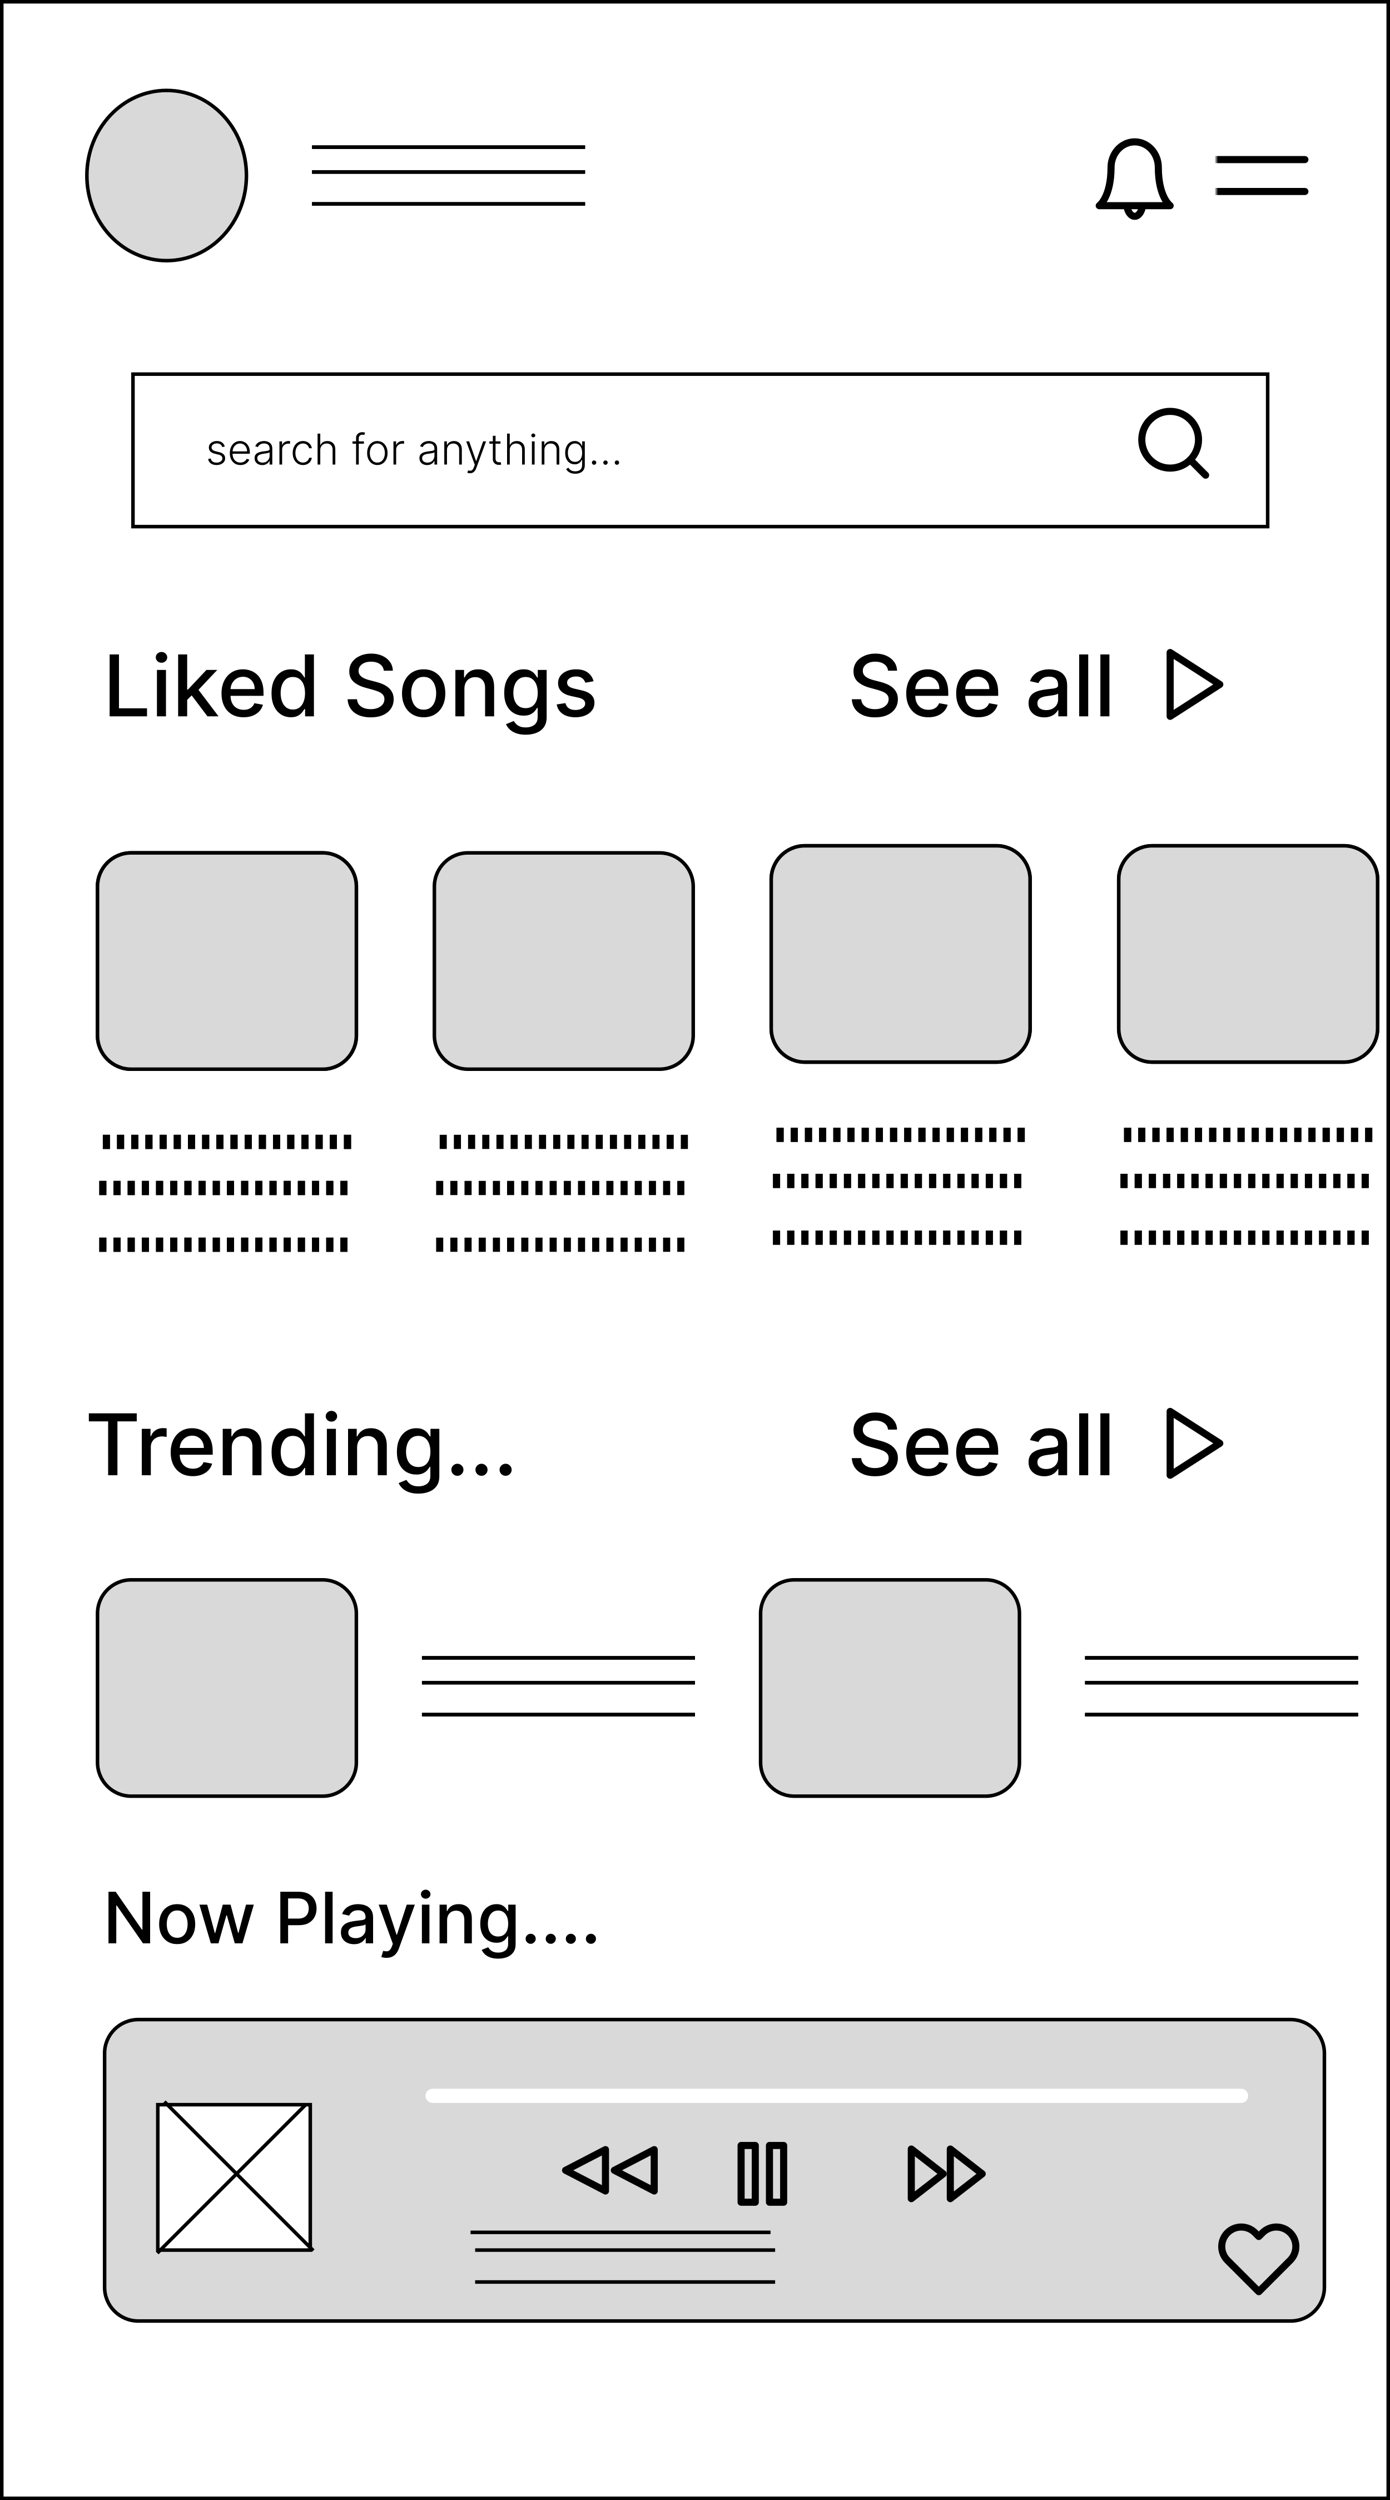 <svg width="392" height="705" viewBox="0 0 392 705" fill="none" xmlns="http://www.w3.org/2000/svg">
<rect x="0" y="0" width="392" height="705" fill="#808080" stroke="none"/>
<g clip-path="url(#clip0_62_2)">
<path d="M392 0H0V705H392V0Z" fill="#F5F5F5"/>
<path d="M391.5 0.5H0.5V704.5H391.5V0.5Z" fill="white"/>
<path d="M391.5 0.5H0.5V704.5H391.5V0.5Z" stroke="black"/>
<path d="M69.5 49.5C69.5 62.785 59.397 73.5 47 73.5C34.603 73.5 24.5 62.785 24.5 49.5C24.5 36.215 34.603 25.5 47 25.5C59.397 25.5 69.5 36.215 69.5 49.5Z" fill="#D9D9D9" stroke="black"/>
<path d="M326.667 47.2C326.667 45.29 325.964 43.459 324.714 42.109C323.464 40.759 321.768 40 320 40C318.232 40 316.536 40.759 315.286 42.109C314.036 43.459 313.333 45.29 313.333 47.2C313.333 55.6 310 58 310 58H330C330 58 326.667 55.6 326.667 47.2Z" stroke="black" stroke-width="2" stroke-linecap="round" stroke-linejoin="round"/>
<path d="M322 59C321.797 59.608 321.505 60.113 321.154 60.464C320.803 60.815 320.405 61 320 61C319.595 61 319.197 60.815 318.846 60.464C318.495 60.113 318.203 59.608 318 59" stroke="black" stroke-width="2" stroke-linecap="round" stroke-linejoin="round"/>
<path d="M88 41.5H165" stroke="black"/>
<path d="M88 57.5H165" stroke="black"/>
<path d="M88 48.5H165" stroke="black"/>
<path d="M88 41.5H165" stroke="black"/>
<path d="M88 57.5H165" stroke="black"/>
<path d="M88 48.5H165" stroke="black"/>
<path d="M119 467.5H196" stroke="black"/>
<path d="M119 483.5H196" stroke="black"/>
<path d="M119 474.5H196" stroke="black"/>
<path d="M119 467.5H196" stroke="black"/>
<path d="M119 483.5H196" stroke="black"/>
<path d="M119 474.5H196" stroke="black"/>
<path d="M357.5 105.5H37.5V148.5H357.5V105.5Z" fill="white" stroke="black"/>
<path d="M63.399 125.891L62.704 126.087C62.636 125.891 62.54 125.713 62.415 125.554C62.29 125.395 62.126 125.268 61.925 125.175C61.726 125.081 61.479 125.034 61.183 125.034C60.74 125.034 60.376 125.139 60.092 125.349C59.808 125.56 59.666 125.831 59.666 126.163C59.666 126.445 59.763 126.673 59.956 126.849C60.152 127.023 60.453 127.161 60.859 127.263L61.848 127.506C62.396 127.639 62.807 127.851 63.079 128.141C63.355 128.43 63.493 128.794 63.493 129.232C63.493 129.601 63.391 129.929 63.186 130.216C62.981 130.503 62.696 130.729 62.329 130.893C61.966 131.055 61.544 131.136 61.064 131.136C60.425 131.136 59.898 130.993 59.483 130.706C59.068 130.416 58.803 129.999 58.686 129.453L59.415 129.274C59.508 129.663 59.692 129.957 59.964 130.156C60.24 130.355 60.602 130.455 61.051 130.455C61.554 130.455 61.956 130.342 62.257 130.118C62.558 129.891 62.709 129.607 62.709 129.266C62.709 129.001 62.621 128.78 62.444 128.601C62.268 128.419 62.001 128.286 61.643 128.2L60.574 127.945C60.006 127.808 59.585 127.592 59.312 127.297C59.04 127.001 58.903 126.635 58.903 126.197C58.903 125.837 59.001 125.52 59.197 125.247C59.393 124.972 59.663 124.756 60.007 124.599C60.351 124.443 60.743 124.365 61.183 124.365C61.783 124.365 62.261 124.501 62.619 124.774C62.98 125.044 63.24 125.416 63.399 125.891ZM67.8 131.136C67.189 131.136 66.661 130.994 66.215 130.71C65.769 130.423 65.424 130.027 65.179 129.521C64.938 129.013 64.817 128.428 64.817 127.766C64.817 127.107 64.938 126.521 65.179 126.01C65.424 125.496 65.76 125.094 66.189 124.804C66.621 124.511 67.12 124.365 67.685 124.365C68.04 124.365 68.382 124.43 68.712 124.561C69.041 124.689 69.337 124.886 69.598 125.153C69.862 125.418 70.071 125.751 70.225 126.155C70.378 126.555 70.455 127.03 70.455 127.578V127.953H65.341V127.284H69.679C69.679 126.864 69.594 126.486 69.424 126.151C69.256 125.812 69.022 125.545 68.72 125.349C68.422 125.153 68.077 125.055 67.685 125.055C67.27 125.055 66.905 125.166 66.59 125.388C66.274 125.609 66.027 125.902 65.848 126.266C65.672 126.629 65.583 127.027 65.58 127.459V127.859C65.58 128.379 65.669 128.834 65.848 129.223C66.03 129.609 66.287 129.909 66.62 130.122C66.952 130.335 67.345 130.442 67.8 130.442C68.11 130.442 68.381 130.393 68.614 130.297C68.85 130.2 69.047 130.071 69.206 129.909C69.368 129.744 69.49 129.564 69.573 129.368L70.293 129.602C70.193 129.878 70.03 130.132 69.803 130.365C69.578 130.598 69.297 130.786 68.959 130.928C68.624 131.067 68.237 131.136 67.8 131.136ZM73.954 131.149C73.56 131.149 73.199 131.072 72.872 130.919C72.545 130.763 72.285 130.538 72.092 130.246C71.899 129.95 71.802 129.592 71.802 129.172C71.802 128.848 71.864 128.575 71.986 128.354C72.108 128.132 72.281 127.95 72.506 127.808C72.73 127.666 72.996 127.554 73.302 127.472C73.609 127.389 73.947 127.325 74.317 127.28C74.683 127.234 74.993 127.195 75.246 127.161C75.501 127.126 75.696 127.072 75.829 126.999C75.963 126.925 76.03 126.805 76.03 126.641V126.487C76.03 126.041 75.896 125.69 75.629 125.435C75.365 125.176 74.984 125.047 74.487 125.047C74.016 125.047 73.631 125.151 73.332 125.358C73.037 125.565 72.829 125.81 72.71 126.091L71.99 125.831C72.138 125.473 72.342 125.187 72.604 124.974C72.865 124.759 73.158 124.604 73.481 124.51C73.805 124.413 74.133 124.365 74.466 124.365C74.716 124.365 74.976 124.398 75.246 124.463C75.518 124.528 75.771 124.642 76.004 124.804C76.237 124.963 76.426 125.186 76.571 125.473C76.716 125.757 76.788 126.118 76.788 126.555V131H76.03V129.964H75.983C75.892 130.158 75.757 130.345 75.578 130.527C75.399 130.709 75.175 130.858 74.905 130.974C74.635 131.091 74.318 131.149 73.954 131.149ZM74.057 130.455C74.46 130.455 74.81 130.365 75.105 130.186C75.4 130.007 75.628 129.77 75.787 129.474C75.949 129.176 76.03 128.848 76.03 128.49V127.544C75.973 127.598 75.878 127.646 75.744 127.689C75.614 127.732 75.462 127.77 75.288 127.804C75.118 127.835 74.947 127.862 74.777 127.885C74.606 127.908 74.453 127.928 74.317 127.945C73.947 127.99 73.632 128.061 73.371 128.158C73.109 128.254 72.909 128.388 72.77 128.558C72.631 128.726 72.561 128.942 72.561 129.206C72.561 129.604 72.703 129.912 72.987 130.131C73.271 130.347 73.628 130.455 74.057 130.455ZM78.806 131V124.455H79.543V125.46H79.599C79.729 125.131 79.957 124.865 80.28 124.663C80.607 124.459 80.977 124.357 81.388 124.357C81.451 124.357 81.52 124.358 81.597 124.361C81.674 124.364 81.738 124.366 81.789 124.369V125.141C81.755 125.135 81.695 125.126 81.61 125.115C81.525 125.104 81.432 125.098 81.333 125.098C80.992 125.098 80.688 125.17 80.421 125.315C80.157 125.457 79.948 125.655 79.795 125.908C79.641 126.161 79.564 126.449 79.564 126.773V131H78.806ZM85.441 131.136C84.856 131.136 84.346 130.99 83.911 130.697C83.479 130.405 83.144 130.004 82.905 129.496C82.667 128.987 82.547 128.408 82.547 127.757C82.547 127.101 82.668 126.517 82.91 126.006C83.154 125.494 83.492 125.094 83.924 124.804C84.356 124.511 84.857 124.365 85.428 124.365C85.866 124.365 86.262 124.45 86.617 124.621C86.972 124.788 87.265 125.026 87.495 125.332C87.728 125.636 87.874 125.991 87.934 126.398H87.167C87.087 126.028 86.895 125.713 86.591 125.452C86.29 125.187 85.907 125.055 85.441 125.055C85.023 125.055 84.654 125.169 84.333 125.396C84.012 125.621 83.761 125.935 83.579 126.338C83.4 126.739 83.31 127.203 83.31 127.732C83.31 128.263 83.398 128.733 83.575 129.142C83.751 129.548 83.998 129.866 84.316 130.097C84.637 130.327 85.012 130.442 85.441 130.442C85.731 130.442 85.995 130.388 86.234 130.28C86.475 130.169 86.677 130.013 86.839 129.811C87.004 129.609 87.114 129.369 87.171 129.091H87.938C87.881 129.486 87.741 129.838 87.516 130.148C87.295 130.455 87.006 130.696 86.651 130.872C86.299 131.048 85.895 131.136 85.441 131.136ZM90.322 126.909V131H89.564V122.273H90.322V125.482H90.391C90.544 125.143 90.781 124.874 91.102 124.672C91.426 124.47 91.835 124.369 92.329 124.369C92.773 124.369 93.162 124.46 93.497 124.642C93.832 124.824 94.094 125.092 94.281 125.447C94.469 125.803 94.562 126.24 94.562 126.76V131H93.8V126.807C93.8 126.267 93.649 125.842 93.348 125.533C93.05 125.22 92.646 125.064 92.138 125.064C91.788 125.064 91.477 125.138 91.204 125.286C90.932 125.433 90.716 125.646 90.557 125.925C90.4 126.2 90.322 126.528 90.322 126.909ZM102.628 124.455V125.115H99.411V124.455H102.628ZM100.417 131V123.496C100.417 123.143 100.498 122.847 100.659 122.605C100.824 122.364 101.039 122.18 101.303 122.055C101.567 121.93 101.847 121.868 102.142 121.868C102.341 121.868 102.506 121.885 102.637 121.919C102.77 121.95 102.875 121.982 102.952 122.013L102.73 122.678C102.674 122.661 102.604 122.641 102.522 122.618C102.439 122.595 102.336 122.584 102.211 122.584C101.881 122.584 101.627 122.676 101.448 122.861C101.269 123.045 101.179 123.31 101.179 123.653L101.175 131H100.417ZM106.417 131.136C105.851 131.136 105.351 130.993 104.917 130.706C104.485 130.419 104.147 130.023 103.902 129.517C103.658 129.009 103.536 128.422 103.536 127.757C103.536 127.087 103.658 126.497 103.902 125.989C104.147 125.477 104.485 125.08 104.917 124.795C105.351 124.509 105.851 124.365 106.417 124.365C106.982 124.365 107.48 124.509 107.912 124.795C108.344 125.082 108.682 125.48 108.926 125.989C109.174 126.497 109.297 127.087 109.297 127.757C109.297 128.422 109.175 129.009 108.931 129.517C108.686 130.023 108.347 130.419 107.912 130.706C107.48 130.993 106.982 131.136 106.417 131.136ZM106.417 130.442C106.871 130.442 107.256 130.32 107.571 130.075C107.887 129.831 108.125 129.506 108.287 129.099C108.452 128.693 108.534 128.246 108.534 127.757C108.534 127.268 108.452 126.82 108.287 126.411C108.125 126.001 107.887 125.673 107.571 125.426C107.256 125.179 106.871 125.055 106.417 125.055C105.965 125.055 105.58 125.179 105.262 125.426C104.946 125.673 104.706 126.001 104.542 126.411C104.38 126.82 104.299 127.268 104.299 127.757C104.299 128.246 104.38 128.693 104.542 129.099C104.706 129.506 104.946 129.831 105.262 130.075C105.577 130.32 105.962 130.442 106.417 130.442ZM110.962 131V124.455H111.7V125.46H111.755C111.886 125.131 112.113 124.865 112.437 124.663C112.763 124.459 113.133 124.357 113.545 124.357C113.607 124.357 113.677 124.358 113.754 124.361C113.83 124.364 113.894 124.366 113.945 124.369V125.141C113.911 125.135 113.852 125.126 113.766 125.115C113.681 125.104 113.589 125.098 113.489 125.098C113.148 125.098 112.844 125.17 112.577 125.315C112.313 125.457 112.104 125.655 111.951 125.908C111.798 126.161 111.721 126.449 111.721 126.773V131H110.962ZM120.443 131.149C120.048 131.149 119.687 131.072 119.36 130.919C119.034 130.763 118.774 130.538 118.581 130.246C118.387 129.95 118.291 129.592 118.291 129.172C118.291 128.848 118.352 128.575 118.474 128.354C118.596 128.132 118.77 127.95 118.994 127.808C119.218 127.666 119.484 127.554 119.791 127.472C120.098 127.389 120.436 127.325 120.805 127.28C121.172 127.234 121.481 127.195 121.734 127.161C121.99 127.126 122.184 127.072 122.318 126.999C122.451 126.925 122.518 126.805 122.518 126.641V126.487C122.518 126.041 122.385 125.69 122.118 125.435C121.853 125.176 121.473 125.047 120.975 125.047C120.504 125.047 120.119 125.151 119.821 125.358C119.525 125.565 119.318 125.81 119.199 126.091L118.478 125.831C118.626 125.473 118.831 125.187 119.092 124.974C119.353 124.759 119.646 124.604 119.97 124.51C120.294 124.413 120.622 124.365 120.954 124.365C121.204 124.365 121.464 124.398 121.734 124.463C122.007 124.528 122.26 124.642 122.493 124.804C122.725 124.963 122.914 125.186 123.059 125.473C123.204 125.757 123.277 126.118 123.277 126.555V131H122.518V129.964H122.471C122.38 130.158 122.245 130.345 122.066 130.527C121.887 130.709 121.663 130.858 121.393 130.974C121.123 131.091 120.806 131.149 120.443 131.149ZM120.545 130.455C120.949 130.455 121.298 130.365 121.593 130.186C121.889 130.007 122.116 129.77 122.275 129.474C122.437 129.176 122.518 128.848 122.518 128.49V127.544C122.461 127.598 122.366 127.646 122.233 127.689C122.102 127.732 121.95 127.77 121.777 127.804C121.606 127.835 121.436 127.862 121.265 127.885C121.095 127.908 120.941 127.928 120.805 127.945C120.436 127.99 120.12 128.061 119.859 128.158C119.598 128.254 119.397 128.388 119.258 128.558C119.119 128.726 119.049 128.942 119.049 129.206C119.049 129.604 119.191 129.912 119.475 130.131C119.76 130.347 120.116 130.455 120.545 130.455ZM126.053 126.909V131H125.294V124.455H126.032V125.482H126.1C126.253 125.146 126.492 124.878 126.816 124.676C127.142 124.472 127.546 124.369 128.026 124.369C128.466 124.369 128.853 124.462 129.185 124.646C129.52 124.828 129.78 125.097 129.965 125.452C130.152 125.807 130.246 126.243 130.246 126.76V131H129.488V126.807C129.488 126.27 129.337 125.845 129.036 125.533C128.738 125.22 128.337 125.064 127.834 125.064C127.49 125.064 127.185 125.138 126.918 125.286C126.651 125.433 126.439 125.646 126.283 125.925C126.13 126.2 126.053 126.528 126.053 126.909ZM132.538 133.455C132.387 133.455 132.246 133.44 132.116 133.412C131.985 133.384 131.881 133.352 131.805 133.318L132.009 132.649C132.268 132.729 132.498 132.757 132.7 132.734C132.901 132.714 133.08 132.624 133.237 132.462C133.393 132.303 133.532 132.058 133.654 131.729L133.893 131.064L131.485 124.455H132.308L134.251 129.999H134.31L136.254 124.455H137.076L134.306 132.036C134.19 132.351 134.046 132.614 133.876 132.824C133.705 133.037 133.508 133.195 133.283 133.297C133.062 133.402 132.813 133.455 132.538 133.455ZM141.138 124.455V125.115H138.015V124.455H141.138ZM138.99 122.886H139.753V129.291C139.753 129.564 139.8 129.778 139.894 129.935C139.988 130.088 140.11 130.197 140.26 130.263C140.411 130.325 140.571 130.357 140.742 130.357C140.841 130.357 140.926 130.351 140.998 130.339C141.069 130.325 141.131 130.311 141.185 130.297L141.347 130.983C141.273 131.011 141.182 131.037 141.074 131.06C140.966 131.085 140.833 131.098 140.674 131.098C140.395 131.098 140.127 131.037 139.868 130.915C139.613 130.793 139.402 130.611 139.238 130.369C139.073 130.128 138.99 129.828 138.99 129.47V122.886ZM143.76 126.909V131H143.001V122.273H143.76V125.482H143.828C143.982 125.143 144.219 124.874 144.54 124.672C144.864 124.47 145.273 124.369 145.767 124.369C146.21 124.369 146.599 124.46 146.935 124.642C147.27 124.824 147.531 125.092 147.719 125.447C147.906 125.803 148 126.24 148 126.76V131H147.237V126.807C147.237 126.267 147.087 125.842 146.786 125.533C146.487 125.22 146.084 125.064 145.575 125.064C145.226 125.064 144.915 125.138 144.642 125.286C144.369 125.433 144.153 125.646 143.994 125.925C143.838 126.2 143.76 126.528 143.76 126.909ZM150.006 131V124.455H150.769V131H150.006ZM150.394 123.33C150.238 123.33 150.104 123.277 149.993 123.172C149.882 123.064 149.827 122.935 149.827 122.784C149.827 122.634 149.882 122.506 149.993 122.401C150.104 122.293 150.238 122.239 150.394 122.239C150.55 122.239 150.684 122.293 150.794 122.401C150.905 122.506 150.961 122.634 150.961 122.784C150.961 122.935 150.905 123.064 150.794 123.172C150.684 123.277 150.55 123.33 150.394 123.33ZM153.533 126.909V131H152.775V124.455H153.512V125.482H153.58C153.734 125.146 153.972 124.878 154.296 124.676C154.623 124.472 155.026 124.369 155.506 124.369C155.947 124.369 156.333 124.462 156.665 124.646C157.001 124.828 157.261 125.097 157.445 125.452C157.633 125.807 157.727 126.243 157.727 126.76V131H156.968V126.807C156.968 126.27 156.817 125.845 156.516 125.533C156.218 125.22 155.817 125.064 155.315 125.064C154.971 125.064 154.665 125.138 154.398 125.286C154.131 125.433 153.92 125.646 153.763 125.925C153.61 126.2 153.533 126.528 153.533 126.909ZM162.221 133.591C161.775 133.591 161.385 133.533 161.049 133.416C160.714 133.303 160.431 133.146 160.201 132.947C159.971 132.749 159.792 132.526 159.664 132.278L160.287 131.869C160.38 132.034 160.505 132.196 160.662 132.355C160.821 132.514 161.027 132.646 161.279 132.751C161.535 132.857 161.849 132.909 162.221 132.909C162.801 132.909 163.268 132.764 163.623 132.474C163.981 132.185 164.16 131.734 164.16 131.124V129.649H164.092C164.004 129.848 163.877 130.047 163.713 130.246C163.548 130.442 163.332 130.605 163.065 130.736C162.801 130.866 162.473 130.932 162.081 130.932C161.558 130.932 161.093 130.803 160.687 130.544C160.284 130.286 159.966 129.916 159.733 129.436C159.502 128.953 159.387 128.378 159.387 127.71C159.387 127.048 159.5 126.466 159.724 125.963C159.951 125.46 160.268 125.068 160.674 124.787C161.081 124.506 161.554 124.365 162.093 124.365C162.494 124.365 162.826 124.436 163.091 124.578C163.355 124.717 163.566 124.891 163.725 125.098C163.887 125.305 164.014 125.507 164.105 125.703H164.181V124.455H164.923V131.17C164.923 131.724 164.805 132.18 164.569 132.538C164.333 132.896 164.012 133.161 163.606 133.331C163.2 133.504 162.738 133.591 162.221 133.591ZM162.17 130.237C162.591 130.237 162.95 130.136 163.248 129.935C163.547 129.73 163.775 129.437 163.934 129.057C164.093 128.676 164.173 128.223 164.173 127.697C164.173 127.186 164.095 126.733 163.939 126.338C163.782 125.94 163.555 125.628 163.257 125.401C162.961 125.17 162.599 125.055 162.17 125.055C161.733 125.055 161.363 125.173 161.062 125.409C160.761 125.645 160.534 125.963 160.38 126.364C160.227 126.761 160.15 127.206 160.15 127.697C160.15 128.197 160.228 128.639 160.385 129.023C160.541 129.403 160.77 129.702 161.071 129.918C161.372 130.131 161.738 130.237 162.17 130.237ZM167.536 131.064C167.369 131.064 167.224 131.004 167.102 130.885C166.982 130.763 166.923 130.618 166.923 130.45C166.923 130.28 166.982 130.135 167.102 130.016C167.224 129.896 167.369 129.837 167.536 129.837C167.707 129.837 167.852 129.896 167.971 130.016C168.09 130.135 168.15 130.28 168.15 130.45C168.15 130.561 168.121 130.663 168.065 130.757C168.011 130.851 167.937 130.926 167.843 130.983C167.752 131.037 167.65 131.064 167.536 131.064ZM170.759 131.064C170.591 131.064 170.446 131.004 170.324 130.885C170.205 130.763 170.145 130.618 170.145 130.45C170.145 130.28 170.205 130.135 170.324 130.016C170.446 129.896 170.591 129.837 170.759 129.837C170.929 129.837 171.074 129.896 171.194 130.016C171.313 130.135 171.373 130.28 171.373 130.45C171.373 130.561 171.344 130.663 171.287 130.757C171.233 130.851 171.159 130.926 171.066 130.983C170.975 131.037 170.873 131.064 170.759 131.064ZM173.982 131.064C173.814 131.064 173.669 131.004 173.547 130.885C173.428 130.763 173.368 130.618 173.368 130.45C173.368 130.28 173.428 130.135 173.547 130.016C173.669 129.896 173.814 129.837 173.982 129.837C174.152 129.837 174.297 129.896 174.416 130.016C174.536 130.135 174.595 130.28 174.595 130.45C174.595 130.561 174.567 130.663 174.51 130.757C174.456 130.851 174.382 130.926 174.288 130.983C174.197 131.037 174.095 131.064 173.982 131.064Z" fill="black"/>
<path d="M30.918 202V184.545H33.551V199.733H41.46V202H30.918ZM44.26 202V188.909H46.808V202H44.26ZM45.547 186.889C45.104 186.889 44.723 186.741 44.405 186.446C44.092 186.145 43.936 185.787 43.936 185.372C43.936 184.952 44.092 184.594 44.405 184.298C44.723 183.997 45.104 183.847 45.547 183.847C45.99 183.847 46.368 183.997 46.68 184.298C46.998 184.594 47.158 184.952 47.158 185.372C47.158 185.787 46.998 186.145 46.68 186.446C46.368 186.741 45.99 186.889 45.547 186.889ZM52.58 197.56L52.563 194.449H53.006L58.222 188.909H61.273L55.325 195.216H54.924L52.58 197.56ZM50.236 202V184.545H52.785V202H50.236ZM58.504 202L53.816 195.778L55.572 193.997L61.631 202H58.504ZM68.699 202.264C67.409 202.264 66.298 201.989 65.366 201.438C64.44 200.881 63.724 200.099 63.219 199.094C62.719 198.082 62.469 196.898 62.469 195.54C62.469 194.199 62.719 193.017 63.219 191.994C63.724 190.972 64.429 190.173 65.332 189.599C66.241 189.026 67.304 188.739 68.52 188.739C69.258 188.739 69.974 188.861 70.668 189.105C71.361 189.349 71.983 189.733 72.534 190.256C73.085 190.778 73.52 191.457 73.838 192.293C74.156 193.122 74.315 194.131 74.315 195.318V196.222H63.909V194.312H71.818C71.818 193.642 71.682 193.048 71.409 192.531C71.136 192.009 70.753 191.597 70.258 191.295C69.77 190.994 69.196 190.844 68.537 190.844C67.821 190.844 67.196 191.02 66.662 191.372C66.133 191.719 65.724 192.173 65.435 192.736C65.15 193.293 65.008 193.898 65.008 194.551V196.043C65.008 196.918 65.162 197.662 65.469 198.276C65.781 198.889 66.216 199.358 66.773 199.682C67.329 200 67.98 200.159 68.724 200.159C69.207 200.159 69.648 200.091 70.045 199.955C70.443 199.812 70.787 199.602 71.077 199.324C71.366 199.045 71.588 198.702 71.741 198.293L74.153 198.727C73.96 199.437 73.614 200.06 73.114 200.594C72.619 201.122 71.997 201.534 71.247 201.83C70.503 202.119 69.653 202.264 68.699 202.264ZM82.043 202.256C80.986 202.256 80.043 201.986 79.214 201.446C78.39 200.901 77.742 200.125 77.27 199.119C76.805 198.108 76.572 196.895 76.572 195.48C76.572 194.065 76.807 192.855 77.279 191.849C77.756 190.844 78.41 190.074 79.239 189.54C80.069 189.006 81.009 188.739 82.06 188.739C82.873 188.739 83.526 188.875 84.02 189.148C84.52 189.415 84.907 189.727 85.18 190.085C85.458 190.443 85.674 190.759 85.827 191.031H85.981V184.545H88.529V202H86.04V199.963H85.827C85.674 200.241 85.452 200.56 85.162 200.918C84.879 201.276 84.486 201.588 83.986 201.855C83.486 202.122 82.839 202.256 82.043 202.256ZM82.606 200.082C83.339 200.082 83.958 199.889 84.464 199.503C84.975 199.111 85.361 198.568 85.623 197.875C85.89 197.182 86.023 196.375 86.023 195.455C86.023 194.545 85.893 193.75 85.631 193.068C85.37 192.386 84.986 191.855 84.481 191.474C83.975 191.094 83.35 190.903 82.606 190.903C81.839 190.903 81.2 191.102 80.688 191.5C80.177 191.898 79.79 192.44 79.529 193.128C79.273 193.815 79.145 194.591 79.145 195.455C79.145 196.33 79.276 197.116 79.537 197.815C79.799 198.514 80.185 199.068 80.697 199.477C81.214 199.881 81.85 200.082 82.606 200.082ZM108.242 189.131C108.151 188.324 107.776 187.699 107.117 187.256C106.458 186.807 105.629 186.582 104.629 186.582C103.913 186.582 103.293 186.696 102.771 186.923C102.248 187.145 101.842 187.452 101.552 187.844C101.268 188.23 101.126 188.67 101.126 189.165C101.126 189.58 101.222 189.937 101.415 190.239C101.614 190.54 101.873 190.793 102.191 190.997C102.515 191.196 102.862 191.364 103.231 191.5C103.6 191.631 103.955 191.739 104.296 191.824L106.001 192.267C106.558 192.403 107.129 192.588 107.714 192.821C108.299 193.054 108.842 193.361 109.342 193.741C109.842 194.122 110.245 194.594 110.552 195.156C110.864 195.719 111.021 196.392 111.021 197.176C111.021 198.165 110.765 199.043 110.254 199.81C109.748 200.577 109.012 201.182 108.046 201.625C107.086 202.068 105.924 202.29 104.56 202.29C103.254 202.29 102.123 202.082 101.168 201.668C100.214 201.253 99.466 200.665 98.927 199.903C98.387 199.136 98.089 198.227 98.032 197.176H100.674C100.725 197.807 100.93 198.332 101.288 198.753C101.651 199.168 102.114 199.477 102.677 199.682C103.245 199.881 103.867 199.98 104.543 199.98C105.288 199.98 105.95 199.864 106.529 199.631C107.114 199.392 107.575 199.062 107.91 198.642C108.245 198.216 108.413 197.719 108.413 197.151C108.413 196.634 108.265 196.21 107.969 195.881C107.68 195.551 107.285 195.278 106.785 195.062C106.29 194.847 105.731 194.656 105.106 194.491L103.043 193.929C101.646 193.548 100.538 192.989 99.719 192.25C98.907 191.511 98.501 190.534 98.501 189.318C98.501 188.312 98.773 187.435 99.319 186.685C99.864 185.935 100.603 185.352 101.535 184.938C102.467 184.517 103.518 184.307 104.688 184.307C105.87 184.307 106.913 184.514 107.816 184.929C108.725 185.344 109.441 185.915 109.964 186.642C110.487 187.364 110.759 188.193 110.782 189.131H108.242ZM119.477 202.264C118.25 202.264 117.179 201.983 116.264 201.42C115.349 200.858 114.639 200.071 114.134 199.06C113.628 198.048 113.375 196.866 113.375 195.514C113.375 194.156 113.628 192.969 114.134 191.952C114.639 190.935 115.349 190.145 116.264 189.582C117.179 189.02 118.25 188.739 119.477 188.739C120.705 188.739 121.776 189.02 122.69 189.582C123.605 190.145 124.315 190.935 124.821 191.952C125.327 192.969 125.58 194.156 125.58 195.514C125.58 196.866 125.327 198.048 124.821 199.06C124.315 200.071 123.605 200.858 122.69 201.42C121.776 201.983 120.705 202.264 119.477 202.264ZM119.486 200.125C120.281 200.125 120.94 199.915 121.463 199.494C121.986 199.074 122.372 198.514 122.622 197.815C122.878 197.116 123.006 196.347 123.006 195.506C123.006 194.67 122.878 193.903 122.622 193.205C122.372 192.5 121.986 191.935 121.463 191.509C120.94 191.082 120.281 190.869 119.486 190.869C118.685 190.869 118.02 191.082 117.491 191.509C116.969 191.935 116.58 192.5 116.324 193.205C116.074 193.903 115.949 194.67 115.949 195.506C115.949 196.347 116.074 197.116 116.324 197.815C116.58 198.514 116.969 199.074 117.491 199.494C118.02 199.915 118.685 200.125 119.486 200.125ZM130.972 194.227V202H128.424V188.909H130.87V191.04H131.032C131.333 190.347 131.805 189.79 132.447 189.369C133.094 188.949 133.91 188.739 134.893 188.739C135.785 188.739 136.566 188.926 137.237 189.301C137.907 189.67 138.427 190.222 138.796 190.955C139.165 191.687 139.35 192.594 139.35 193.673V202H136.802V193.98C136.802 193.031 136.555 192.29 136.06 191.756C135.566 191.216 134.887 190.946 134.023 190.946C133.433 190.946 132.907 191.074 132.447 191.33C131.992 191.585 131.631 191.96 131.364 192.455C131.103 192.943 130.972 193.534 130.972 194.227ZM148.256 207.182C147.217 207.182 146.322 207.045 145.572 206.773C144.827 206.5 144.219 206.139 143.748 205.69C143.276 205.241 142.924 204.75 142.691 204.216L144.881 203.312C145.035 203.562 145.239 203.827 145.495 204.105C145.756 204.389 146.109 204.631 146.552 204.83C147.001 205.028 147.577 205.128 148.282 205.128C149.248 205.128 150.046 204.892 150.677 204.42C151.308 203.955 151.623 203.21 151.623 202.188V199.614H151.461C151.308 199.892 151.086 200.202 150.796 200.543C150.512 200.884 150.12 201.179 149.62 201.429C149.12 201.679 148.469 201.804 147.668 201.804C146.634 201.804 145.702 201.562 144.873 201.08C144.049 200.591 143.396 199.872 142.913 198.923C142.435 197.969 142.197 196.795 142.197 195.403C142.197 194.011 142.433 192.818 142.904 191.824C143.381 190.83 144.035 190.068 144.864 189.54C145.694 189.006 146.634 188.739 147.685 188.739C148.498 188.739 149.154 188.875 149.654 189.148C150.154 189.415 150.543 189.727 150.822 190.085C151.106 190.443 151.325 190.759 151.478 191.031H151.665V188.909H154.163V202.29C154.163 203.415 153.901 204.338 153.379 205.06C152.856 205.781 152.148 206.315 151.256 206.662C150.37 207.009 149.37 207.182 148.256 207.182ZM148.231 199.69C148.964 199.69 149.583 199.52 150.089 199.179C150.6 198.832 150.987 198.338 151.248 197.696C151.515 197.048 151.648 196.273 151.648 195.369C151.648 194.489 151.518 193.713 151.256 193.043C150.995 192.372 150.612 191.849 150.106 191.474C149.6 191.094 148.975 190.903 148.231 190.903C147.464 190.903 146.825 191.102 146.313 191.5C145.802 191.892 145.415 192.426 145.154 193.102C144.898 193.778 144.771 194.534 144.771 195.369C144.771 196.227 144.901 196.98 145.163 197.628C145.424 198.276 145.81 198.781 146.322 199.145C146.839 199.509 147.475 199.69 148.231 199.69ZM167.39 192.105L165.08 192.514C164.984 192.219 164.83 191.937 164.62 191.67C164.415 191.403 164.137 191.185 163.785 191.014C163.433 190.844 162.992 190.759 162.464 190.759C161.742 190.759 161.14 190.92 160.657 191.244C160.174 191.562 159.933 191.974 159.933 192.48C159.933 192.918 160.094 193.27 160.418 193.537C160.742 193.804 161.265 194.023 161.987 194.193L164.066 194.67C165.271 194.949 166.168 195.378 166.759 195.957C167.35 196.537 167.646 197.29 167.646 198.216C167.646 199 167.418 199.699 166.964 200.312C166.515 200.92 165.887 201.398 165.08 201.744C164.279 202.091 163.35 202.264 162.293 202.264C160.827 202.264 159.631 201.952 158.705 201.327C157.779 200.696 157.211 199.801 157.001 198.642L159.464 198.267C159.617 198.909 159.933 199.395 160.41 199.724C160.887 200.048 161.509 200.21 162.276 200.21C163.112 200.21 163.779 200.037 164.279 199.69C164.779 199.338 165.029 198.909 165.029 198.403C165.029 197.994 164.876 197.651 164.569 197.372C164.268 197.094 163.805 196.884 163.18 196.741L160.964 196.256C159.742 195.977 158.839 195.534 158.254 194.926C157.674 194.318 157.384 193.548 157.384 192.616C157.384 191.844 157.6 191.168 158.032 190.588C158.464 190.009 159.06 189.557 159.822 189.233C160.583 188.903 161.455 188.739 162.438 188.739C163.853 188.739 164.967 189.045 165.779 189.659C166.592 190.267 167.129 191.082 167.39 192.105Z" fill="black"/>
<path d="M250.438 189.131C250.347 188.324 249.972 187.699 249.312 187.256C248.653 186.807 247.824 186.582 246.824 186.582C246.108 186.582 245.489 186.696 244.966 186.923C244.443 187.145 244.037 187.452 243.747 187.844C243.463 188.23 243.321 188.67 243.321 189.165C243.321 189.58 243.418 189.937 243.611 190.239C243.81 190.54 244.068 190.793 244.386 190.997C244.71 191.196 245.057 191.364 245.426 191.5C245.795 191.631 246.151 191.739 246.491 191.824L248.196 192.267C248.753 192.403 249.324 192.588 249.909 192.821C250.494 193.054 251.037 193.361 251.537 193.741C252.037 194.122 252.44 194.594 252.747 195.156C253.06 195.719 253.216 196.392 253.216 197.176C253.216 198.165 252.96 199.043 252.449 199.81C251.943 200.577 251.207 201.182 250.241 201.625C249.281 202.068 248.119 202.29 246.756 202.29C245.449 202.29 244.318 202.082 243.364 201.668C242.409 201.253 241.662 200.665 241.122 199.903C240.582 199.136 240.284 198.227 240.227 197.176H242.869C242.92 197.807 243.125 198.332 243.483 198.753C243.847 199.168 244.31 199.477 244.872 199.682C245.44 199.881 246.062 199.98 246.739 199.98C247.483 199.98 248.145 199.864 248.724 199.631C249.31 199.392 249.77 199.062 250.105 198.642C250.44 198.216 250.608 197.719 250.608 197.151C250.608 196.634 250.46 196.21 250.165 195.881C249.875 195.551 249.48 195.278 248.98 195.062C248.486 194.847 247.926 194.656 247.301 194.491L245.239 193.929C243.841 193.548 242.733 192.989 241.915 192.25C241.102 191.511 240.696 190.534 240.696 189.318C240.696 188.312 240.969 187.435 241.514 186.685C242.06 185.935 242.798 185.352 243.73 184.938C244.662 184.517 245.713 184.307 246.884 184.307C248.065 184.307 249.108 184.514 250.011 184.929C250.92 185.344 251.636 185.915 252.159 186.642C252.682 187.364 252.955 188.193 252.977 189.131H250.438ZM261.8 202.264C260.511 202.264 259.4 201.989 258.468 201.438C257.542 200.881 256.826 200.099 256.32 199.094C255.82 198.082 255.57 196.898 255.57 195.54C255.57 194.199 255.82 193.017 256.32 191.994C256.826 190.972 257.531 190.173 258.434 189.599C259.343 189.026 260.406 188.739 261.621 188.739C262.36 188.739 263.076 188.861 263.769 189.105C264.462 189.349 265.085 189.733 265.636 190.256C266.187 190.778 266.621 191.457 266.94 192.293C267.258 193.122 267.417 194.131 267.417 195.318V196.222H257.011V194.312H264.92C264.92 193.642 264.783 193.048 264.511 192.531C264.238 192.009 263.854 191.597 263.36 191.295C262.871 190.994 262.298 190.844 261.638 190.844C260.923 190.844 260.298 191.02 259.763 191.372C259.235 191.719 258.826 192.173 258.536 192.736C258.252 193.293 258.11 193.898 258.11 194.551V196.043C258.11 196.918 258.263 197.662 258.57 198.276C258.883 198.889 259.317 199.358 259.874 199.682C260.431 200 261.082 200.159 261.826 200.159C262.309 200.159 262.749 200.091 263.147 199.955C263.545 199.812 263.888 199.602 264.178 199.324C264.468 199.045 264.69 198.702 264.843 198.293L267.255 198.727C267.062 199.437 266.715 200.06 266.215 200.594C265.721 201.122 265.099 201.534 264.349 201.83C263.604 202.119 262.755 202.264 261.8 202.264ZM275.886 202.264C274.597 202.264 273.486 201.989 272.554 201.438C271.628 200.881 270.912 200.099 270.406 199.094C269.906 198.082 269.656 196.898 269.656 195.54C269.656 194.199 269.906 193.017 270.406 191.994C270.912 190.972 271.616 190.173 272.52 189.599C273.429 189.026 274.491 188.739 275.707 188.739C276.446 188.739 277.162 188.861 277.855 189.105C278.548 189.349 279.17 189.733 279.722 190.256C280.273 190.778 280.707 191.457 281.026 192.293C281.344 193.122 281.503 194.131 281.503 195.318V196.222H271.097V194.312H279.006C279.006 193.642 278.869 193.048 278.597 192.531C278.324 192.009 277.94 191.597 277.446 191.295C276.957 190.994 276.384 190.844 275.724 190.844C275.009 190.844 274.384 191.02 273.849 191.372C273.321 191.719 272.912 192.173 272.622 192.736C272.338 193.293 272.196 193.898 272.196 194.551V196.043C272.196 196.918 272.349 197.662 272.656 198.276C272.969 198.889 273.403 199.358 273.96 199.682C274.517 200 275.168 200.159 275.912 200.159C276.395 200.159 276.835 200.091 277.233 199.955C277.631 199.812 277.974 199.602 278.264 199.324C278.554 199.045 278.776 198.702 278.929 198.293L281.341 198.727C281.148 199.437 280.801 200.06 280.301 200.594C279.807 201.122 279.185 201.534 278.435 201.83C277.69 202.119 276.841 202.264 275.886 202.264ZM294.491 202.29C293.662 202.29 292.912 202.136 292.241 201.83C291.571 201.517 291.04 201.065 290.648 200.474C290.261 199.884 290.068 199.159 290.068 198.301C290.068 197.562 290.21 196.955 290.494 196.477C290.778 196 291.162 195.622 291.645 195.344C292.128 195.065 292.668 194.855 293.264 194.713C293.861 194.571 294.469 194.463 295.088 194.389C295.872 194.298 296.509 194.224 296.997 194.168C297.486 194.105 297.841 194.006 298.062 193.869C298.284 193.733 298.395 193.511 298.395 193.205V193.145C298.395 192.401 298.185 191.824 297.764 191.415C297.349 191.006 296.73 190.801 295.906 190.801C295.048 190.801 294.372 190.991 293.878 191.372C293.389 191.747 293.051 192.165 292.864 192.625L290.469 192.08C290.753 191.284 291.168 190.642 291.713 190.153C292.264 189.659 292.898 189.301 293.614 189.08C294.33 188.852 295.082 188.739 295.872 188.739C296.395 188.739 296.949 188.801 297.534 188.926C298.125 189.045 298.676 189.267 299.188 189.591C299.705 189.915 300.128 190.378 300.457 190.98C300.787 191.577 300.952 192.352 300.952 193.307V202H298.463V200.21H298.361C298.196 200.54 297.949 200.864 297.619 201.182C297.29 201.5 296.866 201.764 296.349 201.974C295.832 202.185 295.213 202.29 294.491 202.29ZM295.045 200.244C295.75 200.244 296.352 200.105 296.852 199.827C297.358 199.548 297.741 199.185 298.003 198.736C298.27 198.281 298.403 197.795 298.403 197.278V195.591C298.313 195.682 298.136 195.767 297.875 195.847C297.619 195.92 297.327 195.986 296.997 196.043C296.668 196.094 296.347 196.142 296.034 196.188C295.722 196.227 295.46 196.261 295.25 196.29C294.756 196.352 294.304 196.457 293.895 196.605C293.491 196.753 293.168 196.966 292.923 197.244C292.685 197.517 292.565 197.881 292.565 198.335C292.565 198.966 292.798 199.443 293.264 199.767C293.73 200.085 294.324 200.244 295.045 200.244ZM306.894 184.545V202H304.346V184.545H306.894ZM312.871 184.545V202H310.322V184.545H312.871Z" fill="black"/>
<path d="M330 184L344 193L330 202V184Z" stroke="black" stroke-width="2" stroke-linecap="round" stroke-linejoin="round"/>
<path d="M250.438 403.131C250.347 402.324 249.972 401.699 249.312 401.256C248.653 400.807 247.824 400.582 246.824 400.582C246.108 400.582 245.489 400.696 244.966 400.923C244.443 401.145 244.037 401.452 243.747 401.844C243.463 402.23 243.321 402.67 243.321 403.165C243.321 403.58 243.418 403.937 243.611 404.239C243.81 404.54 244.068 404.793 244.386 404.997C244.71 405.196 245.057 405.364 245.426 405.5C245.795 405.631 246.151 405.739 246.491 405.824L248.196 406.267C248.753 406.403 249.324 406.588 249.909 406.821C250.494 407.054 251.037 407.361 251.537 407.741C252.037 408.122 252.44 408.594 252.747 409.156C253.06 409.719 253.216 410.392 253.216 411.176C253.216 412.165 252.96 413.043 252.449 413.81C251.943 414.577 251.207 415.182 250.241 415.625C249.281 416.068 248.119 416.29 246.756 416.29C245.449 416.29 244.318 416.082 243.364 415.668C242.409 415.253 241.662 414.665 241.122 413.903C240.582 413.136 240.284 412.227 240.227 411.176H242.869C242.92 411.807 243.125 412.332 243.483 412.753C243.847 413.168 244.31 413.477 244.872 413.682C245.44 413.881 246.062 413.98 246.739 413.98C247.483 413.98 248.145 413.864 248.724 413.631C249.31 413.392 249.77 413.062 250.105 412.642C250.44 412.216 250.608 411.719 250.608 411.151C250.608 410.634 250.46 410.21 250.165 409.881C249.875 409.551 249.48 409.278 248.98 409.062C248.486 408.847 247.926 408.656 247.301 408.491L245.239 407.929C243.841 407.548 242.733 406.989 241.915 406.25C241.102 405.511 240.696 404.534 240.696 403.318C240.696 402.312 240.969 401.435 241.514 400.685C242.06 399.935 242.798 399.352 243.73 398.938C244.662 398.517 245.713 398.307 246.884 398.307C248.065 398.307 249.108 398.514 250.011 398.929C250.92 399.344 251.636 399.915 252.159 400.642C252.682 401.364 252.955 402.193 252.977 403.131H250.438ZM261.8 416.264C260.511 416.264 259.4 415.989 258.468 415.438C257.542 414.881 256.826 414.099 256.32 413.094C255.82 412.082 255.57 410.898 255.57 409.54C255.57 408.199 255.82 407.017 256.32 405.994C256.826 404.972 257.531 404.173 258.434 403.599C259.343 403.026 260.406 402.739 261.621 402.739C262.36 402.739 263.076 402.861 263.769 403.105C264.462 403.349 265.085 403.733 265.636 404.256C266.187 404.778 266.621 405.457 266.94 406.293C267.258 407.122 267.417 408.131 267.417 409.318V410.222H257.011V408.312H264.92C264.92 407.642 264.783 407.048 264.511 406.531C264.238 406.009 263.854 405.597 263.36 405.295C262.871 404.994 262.298 404.844 261.638 404.844C260.923 404.844 260.298 405.02 259.763 405.372C259.235 405.719 258.826 406.173 258.536 406.736C258.252 407.293 258.11 407.898 258.11 408.551V410.043C258.11 410.918 258.263 411.662 258.57 412.276C258.883 412.889 259.317 413.358 259.874 413.682C260.431 414 261.082 414.159 261.826 414.159C262.309 414.159 262.749 414.091 263.147 413.955C263.545 413.812 263.888 413.602 264.178 413.324C264.468 413.045 264.69 412.702 264.843 412.293L267.255 412.727C267.062 413.437 266.715 414.06 266.215 414.594C265.721 415.122 265.099 415.534 264.349 415.83C263.604 416.119 262.755 416.264 261.8 416.264ZM275.886 416.264C274.597 416.264 273.486 415.989 272.554 415.438C271.628 414.881 270.912 414.099 270.406 413.094C269.906 412.082 269.656 410.898 269.656 409.54C269.656 408.199 269.906 407.017 270.406 405.994C270.912 404.972 271.616 404.173 272.52 403.599C273.429 403.026 274.491 402.739 275.707 402.739C276.446 402.739 277.162 402.861 277.855 403.105C278.548 403.349 279.17 403.733 279.722 404.256C280.273 404.778 280.707 405.457 281.026 406.293C281.344 407.122 281.503 408.131 281.503 409.318V410.222H271.097V408.312H279.006C279.006 407.642 278.869 407.048 278.597 406.531C278.324 406.009 277.94 405.597 277.446 405.295C276.957 404.994 276.384 404.844 275.724 404.844C275.009 404.844 274.384 405.02 273.849 405.372C273.321 405.719 272.912 406.173 272.622 406.736C272.338 407.293 272.196 407.898 272.196 408.551V410.043C272.196 410.918 272.349 411.662 272.656 412.276C272.969 412.889 273.403 413.358 273.96 413.682C274.517 414 275.168 414.159 275.912 414.159C276.395 414.159 276.835 414.091 277.233 413.955C277.631 413.812 277.974 413.602 278.264 413.324C278.554 413.045 278.776 412.702 278.929 412.293L281.341 412.727C281.148 413.437 280.801 414.06 280.301 414.594C279.807 415.122 279.185 415.534 278.435 415.83C277.69 416.119 276.841 416.264 275.886 416.264ZM294.491 416.29C293.662 416.29 292.912 416.136 292.241 415.83C291.571 415.517 291.04 415.065 290.648 414.474C290.261 413.884 290.068 413.159 290.068 412.301C290.068 411.562 290.21 410.955 290.494 410.477C290.778 410 291.162 409.622 291.645 409.344C292.128 409.065 292.668 408.855 293.264 408.713C293.861 408.571 294.469 408.463 295.088 408.389C295.872 408.298 296.509 408.224 296.997 408.168C297.486 408.105 297.841 408.006 298.062 407.869C298.284 407.733 298.395 407.511 298.395 407.205V407.145C298.395 406.401 298.185 405.824 297.764 405.415C297.349 405.006 296.73 404.801 295.906 404.801C295.048 404.801 294.372 404.991 293.878 405.372C293.389 405.747 293.051 406.165 292.864 406.625L290.469 406.08C290.753 405.284 291.168 404.642 291.713 404.153C292.264 403.659 292.898 403.301 293.614 403.08C294.33 402.852 295.082 402.739 295.872 402.739C296.395 402.739 296.949 402.801 297.534 402.926C298.125 403.045 298.676 403.267 299.188 403.591C299.705 403.915 300.128 404.378 300.457 404.98C300.787 405.577 300.952 406.352 300.952 407.307V416H298.463V414.21H298.361C298.196 414.54 297.949 414.864 297.619 415.182C297.29 415.5 296.866 415.764 296.349 415.974C295.832 416.185 295.213 416.29 294.491 416.29ZM295.045 414.244C295.75 414.244 296.352 414.105 296.852 413.827C297.358 413.548 297.741 413.185 298.003 412.736C298.27 412.281 298.403 411.795 298.403 411.278V409.591C298.313 409.682 298.136 409.767 297.875 409.847C297.619 409.92 297.327 409.986 296.997 410.043C296.668 410.094 296.347 410.142 296.034 410.188C295.722 410.227 295.46 410.261 295.25 410.29C294.756 410.352 294.304 410.457 293.895 410.605C293.491 410.753 293.168 410.966 292.923 411.244C292.685 411.517 292.565 411.881 292.565 412.335C292.565 412.966 292.798 413.443 293.264 413.767C293.73 414.085 294.324 414.244 295.045 414.244ZM306.894 398.545V416H304.346V398.545H306.894ZM312.871 398.545V416H310.322V398.545H312.871Z" fill="black"/>
<path d="M330 398L344 407L330 416V398Z" stroke="black" stroke-width="2" stroke-linecap="round" stroke-linejoin="round"/>
<path d="M91 240.5H37C31.753 240.5 27.5 244.753 27.5 250V292C27.5 297.247 31.753 301.5 37 301.5H91C96.247 301.5 100.5 297.247 100.5 292V250C100.5 244.753 96.247 240.5 91 240.5Z" fill="#D9D9D9" stroke="black"/>
<path d="M29 322H100" stroke="black" stroke-width="4" stroke-dasharray="2 2"/>
<path d="M28 351H99" stroke="black" stroke-width="4" stroke-dasharray="2 2"/>
<path d="M28 335H99" stroke="black" stroke-width="4" stroke-dasharray="2 2"/>
<path d="M91 240.5H37C31.753 240.5 27.5 244.753 27.5 250V292C27.5 297.247 31.753 301.5 37 301.5H91C96.247 301.5 100.5 297.247 100.5 292V250C100.5 244.753 96.247 240.5 91 240.5Z" fill="#D9D9D9" stroke="black"/>
<path d="M91 445.5H37C31.753 445.5 27.5 449.753 27.5 455V497C27.5 502.247 31.753 506.5 37 506.5H91C96.247 506.5 100.5 502.247 100.5 497V455C100.5 449.753 96.247 445.5 91 445.5Z" fill="#D9D9D9" stroke="black"/>
<path d="M306 467.5H383" stroke="black"/>
<path d="M306 483.5H383" stroke="black"/>
<path d="M306 474.5H383" stroke="black"/>
<path d="M306 467.5H383" stroke="black"/>
<path d="M306 483.5H383" stroke="black"/>
<path d="M306 474.5H383" stroke="black"/>
<path d="M278 445.5H224C218.753 445.5 214.5 449.753 214.5 455V497C214.5 502.247 218.753 506.5 224 506.5H278C283.247 506.5 287.5 502.247 287.5 497V455C287.5 449.753 283.247 445.5 278 445.5Z" fill="#D9D9D9" stroke="black"/>
<path d="M29 322H100" stroke="black" stroke-width="4" stroke-dasharray="2 2"/>
<path d="M28 351H99" stroke="black" stroke-width="4" stroke-dasharray="2 2"/>
<path d="M28 335H99" stroke="black" stroke-width="4" stroke-dasharray="2 2"/>
<path d="M379 238.5H325C319.753 238.5 315.5 242.753 315.5 248V290C315.5 295.247 319.753 299.5 325 299.5H379C384.247 299.5 388.5 295.247 388.5 290V248C388.5 242.753 384.247 238.5 379 238.5Z" fill="#D9D9D9" stroke="black"/>
<path d="M317 320H388" stroke="black" stroke-width="4" stroke-dasharray="2 2"/>
<path d="M316 349H387" stroke="black" stroke-width="4" stroke-dasharray="2 2"/>
<path d="M316 333H387" stroke="black" stroke-width="4" stroke-dasharray="2 2"/>
<path d="M379 238.5H325C319.753 238.5 315.5 242.753 315.5 248V290C315.5 295.247 319.753 299.5 325 299.5H379C384.247 299.5 388.5 295.247 388.5 290V248C388.5 242.753 384.247 238.5 379 238.5Z" fill="#D9D9D9" stroke="black"/>
<path d="M317 320H388" stroke="black" stroke-width="4" stroke-dasharray="2 2"/>
<path d="M316 349H387" stroke="black" stroke-width="4" stroke-dasharray="2 2"/>
<path d="M316 333H387" stroke="black" stroke-width="4" stroke-dasharray="2 2"/>
<path d="M281 238.5H227C221.753 238.5 217.5 242.753 217.5 248V290C217.5 295.247 221.753 299.5 227 299.5H281C286.247 299.5 290.5 295.247 290.5 290V248C290.5 242.753 286.247 238.5 281 238.5Z" fill="#D9D9D9" stroke="black"/>
<path d="M219 320H290" stroke="black" stroke-width="4" stroke-dasharray="2 2"/>
<path d="M218 349H289" stroke="black" stroke-width="4" stroke-dasharray="2 2"/>
<path d="M218 333H289" stroke="black" stroke-width="4" stroke-dasharray="2 2"/>
<path d="M281 238.5H227C221.753 238.5 217.5 242.753 217.5 248V290C217.5 295.247 221.753 299.5 227 299.5H281C286.247 299.5 290.5 295.247 290.5 290V248C290.5 242.753 286.247 238.5 281 238.5Z" fill="#D9D9D9" stroke="black"/>
<path d="M219 320H290" stroke="black" stroke-width="4" stroke-dasharray="2 2"/>
<path d="M218 349H289" stroke="black" stroke-width="4" stroke-dasharray="2 2"/>
<path d="M218 333H289" stroke="black" stroke-width="4" stroke-dasharray="2 2"/>
<path d="M186 240.5H132C126.753 240.5 122.5 244.753 122.5 250V292C122.5 297.247 126.753 301.5 132 301.5H186C191.247 301.5 195.5 297.247 195.5 292V250C195.5 244.753 191.247 240.5 186 240.5Z" fill="#D9D9D9" stroke="black"/>
<path d="M124 322H195" stroke="black" stroke-width="4" stroke-dasharray="2 2"/>
<path d="M123 351H194" stroke="black" stroke-width="4" stroke-dasharray="2 2"/>
<path d="M123 335H194" stroke="black" stroke-width="4" stroke-dasharray="2 2"/>
<path d="M25.057 400.812V398.545H38.565V400.812H33.119V416H30.494V400.812H25.057ZM39.986 416V402.909H42.449V404.989H42.586C42.824 404.284 43.245 403.73 43.847 403.327C44.455 402.918 45.143 402.713 45.91 402.713C46.069 402.713 46.256 402.719 46.472 402.73C46.694 402.741 46.867 402.756 46.992 402.773V405.21C46.89 405.182 46.708 405.151 46.447 405.116C46.185 405.077 45.924 405.057 45.662 405.057C45.06 405.057 44.523 405.185 44.052 405.44C43.586 405.69 43.216 406.04 42.944 406.489C42.671 406.932 42.535 407.437 42.535 408.006V416H39.986ZM54.37 416.264C53.081 416.264 51.97 415.989 51.038 415.438C50.112 414.881 49.396 414.099 48.89 413.094C48.39 412.082 48.14 410.898 48.14 409.54C48.14 408.199 48.39 407.017 48.89 405.994C49.396 404.972 50.101 404.173 51.004 403.599C51.913 403.026 52.976 402.739 54.192 402.739C54.93 402.739 55.646 402.861 56.339 403.105C57.032 403.349 57.655 403.733 58.206 404.256C58.757 404.778 59.192 405.457 59.51 406.293C59.828 407.122 59.987 408.131 59.987 409.318V410.222H49.581V408.312H57.49C57.49 407.642 57.353 407.048 57.081 406.531C56.808 406.009 56.425 405.597 55.93 405.295C55.442 404.994 54.868 404.844 54.209 404.844C53.493 404.844 52.868 405.02 52.334 405.372C51.805 405.719 51.396 406.173 51.106 406.736C50.822 407.293 50.68 407.898 50.68 408.551V410.043C50.68 410.918 50.834 411.662 51.14 412.276C51.453 412.889 51.888 413.358 52.444 413.682C53.001 414 53.652 414.159 54.396 414.159C54.879 414.159 55.319 414.091 55.717 413.955C56.115 413.812 56.459 413.602 56.748 413.324C57.038 413.045 57.26 412.702 57.413 412.293L59.825 412.727C59.632 413.437 59.285 414.06 58.785 414.594C58.291 415.122 57.669 415.534 56.919 415.83C56.175 416.119 55.325 416.264 54.37 416.264ZM65.363 408.227V416H62.814V402.909H65.26V405.04H65.422C65.724 404.347 66.195 403.79 66.837 403.369C67.485 402.949 68.3 402.739 69.283 402.739C70.175 402.739 70.957 402.926 71.627 403.301C72.297 403.67 72.817 404.222 73.187 404.955C73.556 405.687 73.741 406.594 73.741 407.673V416H71.192V407.98C71.192 407.031 70.945 406.29 70.451 405.756C69.957 405.216 69.278 404.946 68.414 404.946C67.823 404.946 67.297 405.074 66.837 405.33C66.383 405.585 66.022 405.96 65.755 406.455C65.493 406.943 65.363 407.534 65.363 408.227ZM82.059 416.256C81.002 416.256 80.059 415.986 79.229 415.446C78.405 414.901 77.758 414.125 77.286 413.119C76.82 412.108 76.587 410.895 76.587 409.48C76.587 408.065 76.823 406.855 77.294 405.849C77.772 404.844 78.425 404.074 79.255 403.54C80.084 403.006 81.025 402.739 82.076 402.739C82.888 402.739 83.542 402.875 84.036 403.148C84.536 403.415 84.922 403.727 85.195 404.085C85.474 404.443 85.689 404.759 85.843 405.031H85.996V398.545H88.544V416H86.056V413.963H85.843C85.689 414.241 85.468 414.56 85.178 414.918C84.894 415.276 84.502 415.588 84.002 415.855C83.502 416.122 82.854 416.256 82.059 416.256ZM82.621 414.082C83.354 414.082 83.974 413.889 84.479 413.503C84.991 413.111 85.377 412.568 85.638 411.875C85.905 411.182 86.039 410.375 86.039 409.455C86.039 408.545 85.908 407.75 85.647 407.068C85.385 406.386 85.002 405.855 84.496 405.474C83.991 405.094 83.366 404.903 82.621 404.903C81.854 404.903 81.215 405.102 80.704 405.5C80.192 405.898 79.806 406.44 79.544 407.128C79.289 407.815 79.161 408.591 79.161 409.455C79.161 410.33 79.292 411.116 79.553 411.815C79.814 412.514 80.201 413.068 80.712 413.477C81.229 413.881 81.866 414.082 82.621 414.082ZM92.182 416V402.909H94.73V416H92.182ZM93.469 400.889C93.025 400.889 92.645 400.741 92.326 400.446C92.014 400.145 91.858 399.787 91.858 399.372C91.858 398.952 92.014 398.594 92.326 398.298C92.645 397.997 93.025 397.847 93.469 397.847C93.912 397.847 94.29 397.997 94.602 398.298C94.92 398.594 95.079 398.952 95.079 399.372C95.079 399.787 94.92 400.145 94.602 400.446C94.29 400.741 93.912 400.889 93.469 400.889ZM100.707 408.227V416H98.158V402.909H100.604V405.04H100.766C101.067 404.347 101.539 403.79 102.181 403.369C102.829 402.949 103.644 402.739 104.627 402.739C105.519 402.739 106.3 402.926 106.971 403.301C107.641 403.67 108.161 404.222 108.531 404.955C108.9 405.687 109.085 406.594 109.085 407.673V416H106.536V407.98C106.536 407.031 106.289 406.29 105.795 405.756C105.3 405.216 104.621 404.946 103.758 404.946C103.167 404.946 102.641 405.074 102.181 405.33C101.727 405.585 101.366 405.96 101.099 406.455C100.837 406.943 100.707 407.534 100.707 408.227ZM117.991 421.182C116.951 421.182 116.056 421.045 115.306 420.773C114.562 420.5 113.954 420.139 113.482 419.69C113.011 419.241 112.658 418.75 112.425 418.216L114.616 417.312C114.769 417.562 114.974 417.827 115.229 418.105C115.491 418.389 115.843 418.631 116.286 418.83C116.735 419.028 117.312 419.128 118.016 419.128C118.982 419.128 119.781 418.892 120.411 418.42C121.042 417.955 121.357 417.21 121.357 416.188V413.614H121.195C121.042 413.892 120.82 414.202 120.531 414.543C120.246 414.884 119.854 415.179 119.354 415.429C118.854 415.679 118.204 415.804 117.403 415.804C116.369 415.804 115.437 415.562 114.607 415.08C113.783 414.591 113.13 413.872 112.647 412.923C112.17 411.969 111.931 410.795 111.931 409.403C111.931 408.011 112.167 406.818 112.638 405.824C113.116 404.83 113.769 404.068 114.599 403.54C115.428 403.006 116.369 402.739 117.42 402.739C118.232 402.739 118.888 402.875 119.388 403.148C119.888 403.415 120.278 403.727 120.556 404.085C120.84 404.443 121.059 404.759 121.212 405.031H121.4V402.909H123.897V416.29C123.897 417.415 123.636 418.338 123.113 419.06C122.59 419.781 121.883 420.315 120.991 420.662C120.104 421.009 119.104 421.182 117.991 421.182ZM117.965 413.69C118.698 413.69 119.317 413.52 119.823 413.179C120.335 412.832 120.721 412.338 120.982 411.696C121.249 411.048 121.383 410.273 121.383 409.369C121.383 408.489 121.252 407.713 120.991 407.043C120.729 406.372 120.346 405.849 119.84 405.474C119.335 405.094 118.71 404.903 117.965 404.903C117.198 404.903 116.559 405.102 116.048 405.5C115.536 405.892 115.15 406.426 114.888 407.102C114.633 407.778 114.505 408.534 114.505 409.369C114.505 410.227 114.636 410.98 114.897 411.628C115.158 412.276 115.545 412.781 116.056 413.145C116.573 413.509 117.21 413.69 117.965 413.69ZM128.994 416.162C128.528 416.162 128.127 415.997 127.792 415.668C127.457 415.332 127.289 414.929 127.289 414.457C127.289 413.991 127.457 413.594 127.792 413.264C128.127 412.929 128.528 412.761 128.994 412.761C129.46 412.761 129.86 412.929 130.195 413.264C130.531 413.594 130.698 413.991 130.698 414.457C130.698 414.77 130.619 415.057 130.46 415.318C130.306 415.574 130.102 415.778 129.846 415.932C129.59 416.085 129.306 416.162 128.994 416.162ZM135.79 416.162C135.325 416.162 134.924 415.997 134.589 415.668C134.254 415.332 134.086 414.929 134.086 414.457C134.086 413.991 134.254 413.594 134.589 413.264C134.924 412.929 135.325 412.761 135.79 412.761C136.256 412.761 136.657 412.929 136.992 413.264C137.327 413.594 137.495 413.991 137.495 414.457C137.495 414.77 137.415 415.057 137.256 415.318C137.103 415.574 136.898 415.778 136.643 415.932C136.387 416.085 136.103 416.162 135.79 416.162ZM142.587 416.162C142.121 416.162 141.721 415.997 141.386 415.668C141.05 415.332 140.883 414.929 140.883 414.457C140.883 413.991 141.05 413.594 141.386 413.264C141.721 412.929 142.121 412.761 142.587 412.761C143.053 412.761 143.454 412.929 143.789 413.264C144.124 413.594 144.292 413.991 144.292 414.457C144.292 414.77 144.212 415.057 144.053 415.318C143.9 415.574 143.695 415.778 143.44 415.932C143.184 416.085 142.9 416.162 142.587 416.162Z" fill="black"/>
<path d="M364 569.5H39C33.753 569.5 29.5 573.753 29.5 579V645C29.5 650.247 33.753 654.5 39 654.5H364C369.247 654.5 373.5 650.247 373.5 645V579C373.5 573.753 369.247 569.5 364 569.5Z" fill="#D9D9D9" stroke="black"/>
<path d="M42.338 533.455V548H40.321L32.928 537.332H32.793V548H30.598V533.455H32.629L40.03 544.136H40.165V533.455H42.338ZM49.964 548.22C48.941 548.22 48.049 547.986 47.287 547.517C46.524 547.048 45.932 546.393 45.511 545.55C45.09 544.707 44.879 543.722 44.879 542.595C44.879 541.464 45.09 540.474 45.511 539.626C45.932 538.779 46.524 538.121 47.287 537.652C48.049 537.183 48.941 536.949 49.964 536.949C50.987 536.949 51.88 537.183 52.642 537.652C53.404 538.121 53.996 538.779 54.417 539.626C54.839 540.474 55.05 541.464 55.05 542.595C55.05 543.722 54.839 544.707 54.417 545.55C53.996 546.393 53.404 547.048 52.642 547.517C51.88 547.986 50.987 548.22 49.964 548.22ZM49.971 546.438C50.634 546.438 51.184 546.262 51.619 545.912C52.055 545.562 52.377 545.095 52.585 544.513C52.798 543.93 52.905 543.289 52.905 542.588C52.905 541.892 52.798 541.253 52.585 540.67C52.377 540.083 52.055 539.612 51.619 539.257C51.184 538.902 50.634 538.724 49.971 538.724C49.304 538.724 48.75 538.902 48.309 539.257C47.874 539.612 47.55 540.083 47.336 540.67C47.128 541.253 47.024 541.892 47.024 542.588C47.024 543.289 47.128 543.93 47.336 544.513C47.55 545.095 47.874 545.562 48.309 545.912C48.75 546.262 49.304 546.438 49.971 546.438ZM59.453 548L56.243 537.091H58.437L60.575 545.102H60.682L62.826 537.091H65.021L67.152 545.067H67.258L69.382 537.091H71.576L68.373 548H66.207L63.991 540.124H63.828L61.612 548H59.453ZM79.055 548V533.455H84.24C85.371 533.455 86.309 533.661 87.052 534.072C87.796 534.484 88.352 535.048 88.721 535.763C89.091 536.473 89.275 537.273 89.275 538.163C89.275 539.058 89.088 539.863 88.714 540.578C88.345 541.288 87.786 541.852 87.038 542.268C86.295 542.68 85.36 542.886 84.233 542.886H80.667V541.026H84.034C84.749 541.026 85.329 540.902 85.774 540.656C86.219 540.405 86.546 540.064 86.754 539.634C86.962 539.203 87.067 538.713 87.067 538.163C87.067 537.614 86.962 537.126 86.754 536.7C86.546 536.274 86.217 535.94 85.767 535.699C85.322 535.457 84.735 535.337 84.005 535.337H81.25V548H79.055ZM93.801 533.455V548H91.678V533.455H93.801ZM99.833 548.241C99.142 548.241 98.517 548.114 97.958 547.858C97.399 547.598 96.956 547.221 96.63 546.729C96.308 546.236 96.147 545.633 96.147 544.918C96.147 544.302 96.265 543.795 96.502 543.398C96.739 543 97.058 542.685 97.461 542.453C97.863 542.221 98.313 542.046 98.81 541.928C99.307 541.809 99.814 541.719 100.33 541.658C100.983 541.582 101.514 541.52 101.921 541.473C102.328 541.421 102.624 541.338 102.809 541.224C102.993 541.111 103.086 540.926 103.086 540.67V540.621C103.086 540 102.91 539.52 102.56 539.179C102.214 538.838 101.698 538.668 101.012 538.668C100.297 538.668 99.734 538.826 99.322 539.143C98.914 539.456 98.633 539.804 98.476 540.188L96.481 539.733C96.717 539.07 97.063 538.535 97.517 538.128C97.977 537.716 98.505 537.418 99.101 537.233C99.698 537.044 100.325 536.949 100.983 536.949C101.419 536.949 101.881 537.001 102.368 537.105C102.861 537.205 103.32 537.389 103.746 537.659C104.177 537.929 104.53 538.315 104.804 538.817C105.079 539.314 105.216 539.96 105.216 540.756V548H103.142V546.509H103.057C102.92 546.783 102.714 547.053 102.439 547.318C102.165 547.583 101.812 547.804 101.381 547.979C100.95 548.154 100.434 548.241 99.833 548.241ZM100.294 546.537C100.882 546.537 101.383 546.421 101.8 546.189C102.221 545.957 102.541 545.654 102.759 545.28C102.981 544.901 103.093 544.496 103.093 544.065V542.659C103.017 542.735 102.87 542.806 102.652 542.872C102.439 542.934 102.195 542.988 101.921 543.036C101.646 543.078 101.379 543.118 101.118 543.156C100.858 543.189 100.64 543.218 100.465 543.241C100.053 543.294 99.677 543.381 99.336 543.504C98.999 543.627 98.73 543.805 98.526 544.037C98.327 544.264 98.228 544.567 98.228 544.946C98.228 545.472 98.422 545.869 98.81 546.139C99.198 546.404 99.693 546.537 100.294 546.537ZM108.996 552.091C108.679 552.091 108.39 552.065 108.13 552.013C107.87 551.965 107.675 551.913 107.548 551.857L108.059 550.116C108.447 550.221 108.793 550.266 109.096 550.251C109.399 550.237 109.666 550.124 109.898 549.911C110.135 549.697 110.344 549.349 110.523 548.866L110.786 548.142L106.795 537.091H109.067L111.83 545.557H111.944L114.707 537.091H116.987L112.491 549.456C112.282 550.024 112.017 550.505 111.695 550.898C111.373 551.295 110.99 551.594 110.545 551.793C110.1 551.991 109.584 552.091 108.996 552.091ZM118.982 548V537.091H121.106V548H118.982ZM120.055 535.408C119.685 535.408 119.368 535.285 119.103 535.038C118.843 534.787 118.712 534.489 118.712 534.143C118.712 533.793 118.843 533.495 119.103 533.249C119.368 532.998 119.685 532.872 120.055 532.872C120.424 532.872 120.739 532.998 120.999 533.249C121.264 533.495 121.397 533.793 121.397 534.143C121.397 534.489 121.264 534.787 120.999 535.038C120.739 535.285 120.424 535.408 120.055 535.408ZM126.086 541.523V548H123.963V537.091H126.001V538.866H126.136C126.387 538.289 126.78 537.825 127.315 537.474C127.855 537.124 128.534 536.949 129.353 536.949C130.097 536.949 130.748 537.105 131.306 537.418C131.865 537.725 132.298 538.185 132.606 538.795C132.914 539.406 133.068 540.161 133.068 541.061V548H130.944V541.317C130.944 540.526 130.738 539.908 130.326 539.463C129.914 539.013 129.349 538.788 128.629 538.788C128.136 538.788 127.699 538.895 127.315 539.108C126.936 539.321 126.636 539.634 126.413 540.045C126.195 540.453 126.086 540.945 126.086 541.523ZM140.49 552.318C139.623 552.318 138.877 552.205 138.252 551.977C137.632 551.75 137.126 551.449 136.733 551.075C136.34 550.701 136.046 550.292 135.852 549.847L137.677 549.094C137.805 549.302 137.975 549.522 138.189 549.754C138.406 549.991 138.7 550.192 139.069 550.358C139.443 550.524 139.924 550.607 140.511 550.607C141.316 550.607 141.981 550.41 142.507 550.017C143.032 549.629 143.295 549.009 143.295 548.156V546.011H143.16C143.032 546.243 142.848 546.501 142.606 546.786C142.369 547.07 142.043 547.316 141.626 547.524C141.209 547.732 140.667 547.837 140 547.837C139.138 547.837 138.361 547.635 137.67 547.233C136.984 546.826 136.439 546.227 136.037 545.436C135.639 544.641 135.44 543.663 135.44 542.503C135.44 541.343 135.636 540.348 136.029 539.52C136.427 538.691 136.972 538.057 137.663 537.616C138.354 537.171 139.138 536.949 140.014 536.949C140.691 536.949 141.238 537.062 141.654 537.29C142.071 537.512 142.395 537.773 142.627 538.071C142.864 538.369 143.047 538.632 143.174 538.859H143.331V537.091H145.412V548.241C145.412 549.179 145.194 549.948 144.758 550.55C144.323 551.151 143.733 551.596 142.99 551.885C142.251 552.174 141.418 552.318 140.49 552.318ZM140.468 546.075C141.079 546.075 141.595 545.933 142.017 545.649C142.443 545.36 142.765 544.948 142.983 544.413C143.205 543.874 143.316 543.227 143.316 542.474C143.316 541.741 143.208 541.094 142.99 540.536C142.772 539.977 142.452 539.541 142.031 539.229C141.609 538.911 141.089 538.753 140.468 538.753C139.829 538.753 139.297 538.919 138.87 539.25C138.444 539.577 138.122 540.022 137.904 540.585C137.691 541.149 137.585 541.778 137.585 542.474C137.585 543.189 137.694 543.817 137.912 544.357C138.129 544.896 138.451 545.318 138.877 545.621C139.308 545.924 139.839 546.075 140.468 546.075ZM149.659 548.135C149.27 548.135 148.937 547.998 148.657 547.723C148.378 547.444 148.238 547.107 148.238 546.714C148.238 546.326 148.378 545.995 148.657 545.72C148.937 545.441 149.27 545.301 149.659 545.301C150.047 545.301 150.381 545.441 150.66 545.72C150.94 545.995 151.079 546.326 151.079 546.714C151.079 546.975 151.013 547.214 150.88 547.432C150.752 547.645 150.582 547.815 150.369 547.943C150.156 548.071 149.919 548.135 149.659 548.135ZM155.323 548.135C154.935 548.135 154.601 547.998 154.321 547.723C154.042 547.444 153.902 547.107 153.902 546.714C153.902 546.326 154.042 545.995 154.321 545.72C154.601 545.441 154.935 545.301 155.323 545.301C155.711 545.301 156.045 545.441 156.324 545.72C156.604 545.995 156.743 546.326 156.743 546.714C156.743 546.975 156.677 547.214 156.544 547.432C156.417 547.645 156.246 547.815 156.033 547.943C155.82 548.071 155.583 548.135 155.323 548.135ZM160.987 548.135C160.599 548.135 160.265 547.998 159.985 547.723C159.706 547.444 159.566 547.107 159.566 546.714C159.566 546.326 159.706 545.995 159.985 545.72C160.265 545.441 160.599 545.301 160.987 545.301C161.375 545.301 161.709 545.441 161.988 545.72C162.268 545.995 162.407 546.326 162.407 546.714C162.407 546.975 162.341 547.214 162.208 547.432C162.081 547.645 161.91 547.815 161.697 547.943C161.484 548.071 161.247 548.135 160.987 548.135ZM166.651 548.135C166.263 548.135 165.929 547.998 165.65 547.723C165.37 547.444 165.23 547.107 165.23 546.714C165.23 546.326 165.37 545.995 165.65 545.72C165.929 545.441 166.263 545.301 166.651 545.301C167.039 545.301 167.373 545.441 167.652 545.72C167.932 545.995 168.071 546.326 168.071 546.714C168.071 546.975 168.005 547.214 167.873 547.432C167.745 547.645 167.574 547.815 167.361 547.943C167.148 548.071 166.911 548.135 166.651 548.135Z" fill="black"/>
<path d="M87.5 593.5H44.5V634.5H87.5V593.5Z" fill="white" stroke="black"/>
<path d="M46.353 592.646L88.353 634.646" stroke="black"/>
<path d="M86.353 593.354L44.353 635.354" stroke="black"/>
<path d="M350 589H122C120.895 589 120 589.895 120 591C120 592.105 120.895 593 122 593H350C351.105 593 352 592.105 352 591C352 589.895 351.105 589 350 589Z" fill="white"/>
<path d="M170.75 617.833L159.5 612L170.75 606.167V617.833Z" stroke="black" stroke-width="2" stroke-linecap="round" stroke-linejoin="round"/>
<path d="M184.5 617.833L173.25 612L184.5 606.167V617.833Z" stroke="black" stroke-width="2" stroke-linecap="round" stroke-linejoin="round"/>
<path d="M132.703 629.5H217.297" stroke="black"/>
<path d="M134 634.5H218.593" stroke="black"/>
<path d="M134 643.5H218.593" stroke="black"/>
<mask id="mask0_62_2" style="mask-type:luminance" maskUnits="userSpaceOnUse" x="343" y="33" width="49" height="24">
<path d="M392 33H343V57H392V33Z" fill="white"/>
</mask>
<g mask="url(#mask0_62_2)">
<path d="M323 54H368" stroke="black" stroke-width="2" stroke-linecap="round" stroke-linejoin="round"/>
<path d="M323 45H368" stroke="black" stroke-width="2" stroke-linecap="round" stroke-linejoin="round"/>
</g>
<path d="M330 132C334.418 132 338 128.418 338 124C338 119.582 334.418 116 330 116C325.582 116 322 119.582 322 124C322 128.418 325.582 132 330 132Z" stroke="black" stroke-width="2" stroke-linecap="round" stroke-linejoin="round"/>
<path d="M340 134L335.65 129.65" stroke="black" stroke-width="2" stroke-linecap="round" stroke-linejoin="round"/>
<path d="M268 620L277 613L268 606V620Z" stroke="black" stroke-width="2" stroke-linecap="round" stroke-linejoin="round"/>
<path d="M257 620L266 613L257 606V620Z" stroke="black" stroke-width="2" stroke-linecap="round" stroke-linejoin="round"/>
<path d="M213 605H209V621H213V605Z" stroke="black" stroke-width="2" stroke-linecap="round" stroke-linejoin="round"/>
<path d="M221 605H217V621H221V605Z" stroke="black" stroke-width="2" stroke-linecap="round" stroke-linejoin="round"/>
<path d="M363.84 629.61C363.329 629.099 362.723 628.694 362.055 628.417C361.388 628.141 360.672 627.998 359.95 627.998C359.228 627.998 358.512 628.141 357.845 628.417C357.177 628.694 356.571 629.099 356.06 629.61L355 630.67L353.94 629.61C352.908 628.578 351.509 627.999 350.05 627.999C348.591 627.999 347.192 628.578 346.16 629.61C345.128 630.642 344.549 632.041 344.549 633.5C344.549 634.959 345.128 636.358 346.16 637.39L347.22 638.45L355 646.23L362.78 638.45L363.84 637.39C364.351 636.879 364.756 636.273 365.033 635.605C365.309 634.938 365.452 634.222 365.452 633.5C365.452 632.778 365.309 632.062 365.033 631.395C364.756 630.727 364.351 630.121 363.84 629.61Z" stroke="black" stroke-width="2" stroke-linecap="round" stroke-linejoin="round"/>
</g>
<defs>
<clipPath id="clip0_62_2">
<rect width="392" height="705" fill="white"/>
</clipPath>
</defs>
</svg>
